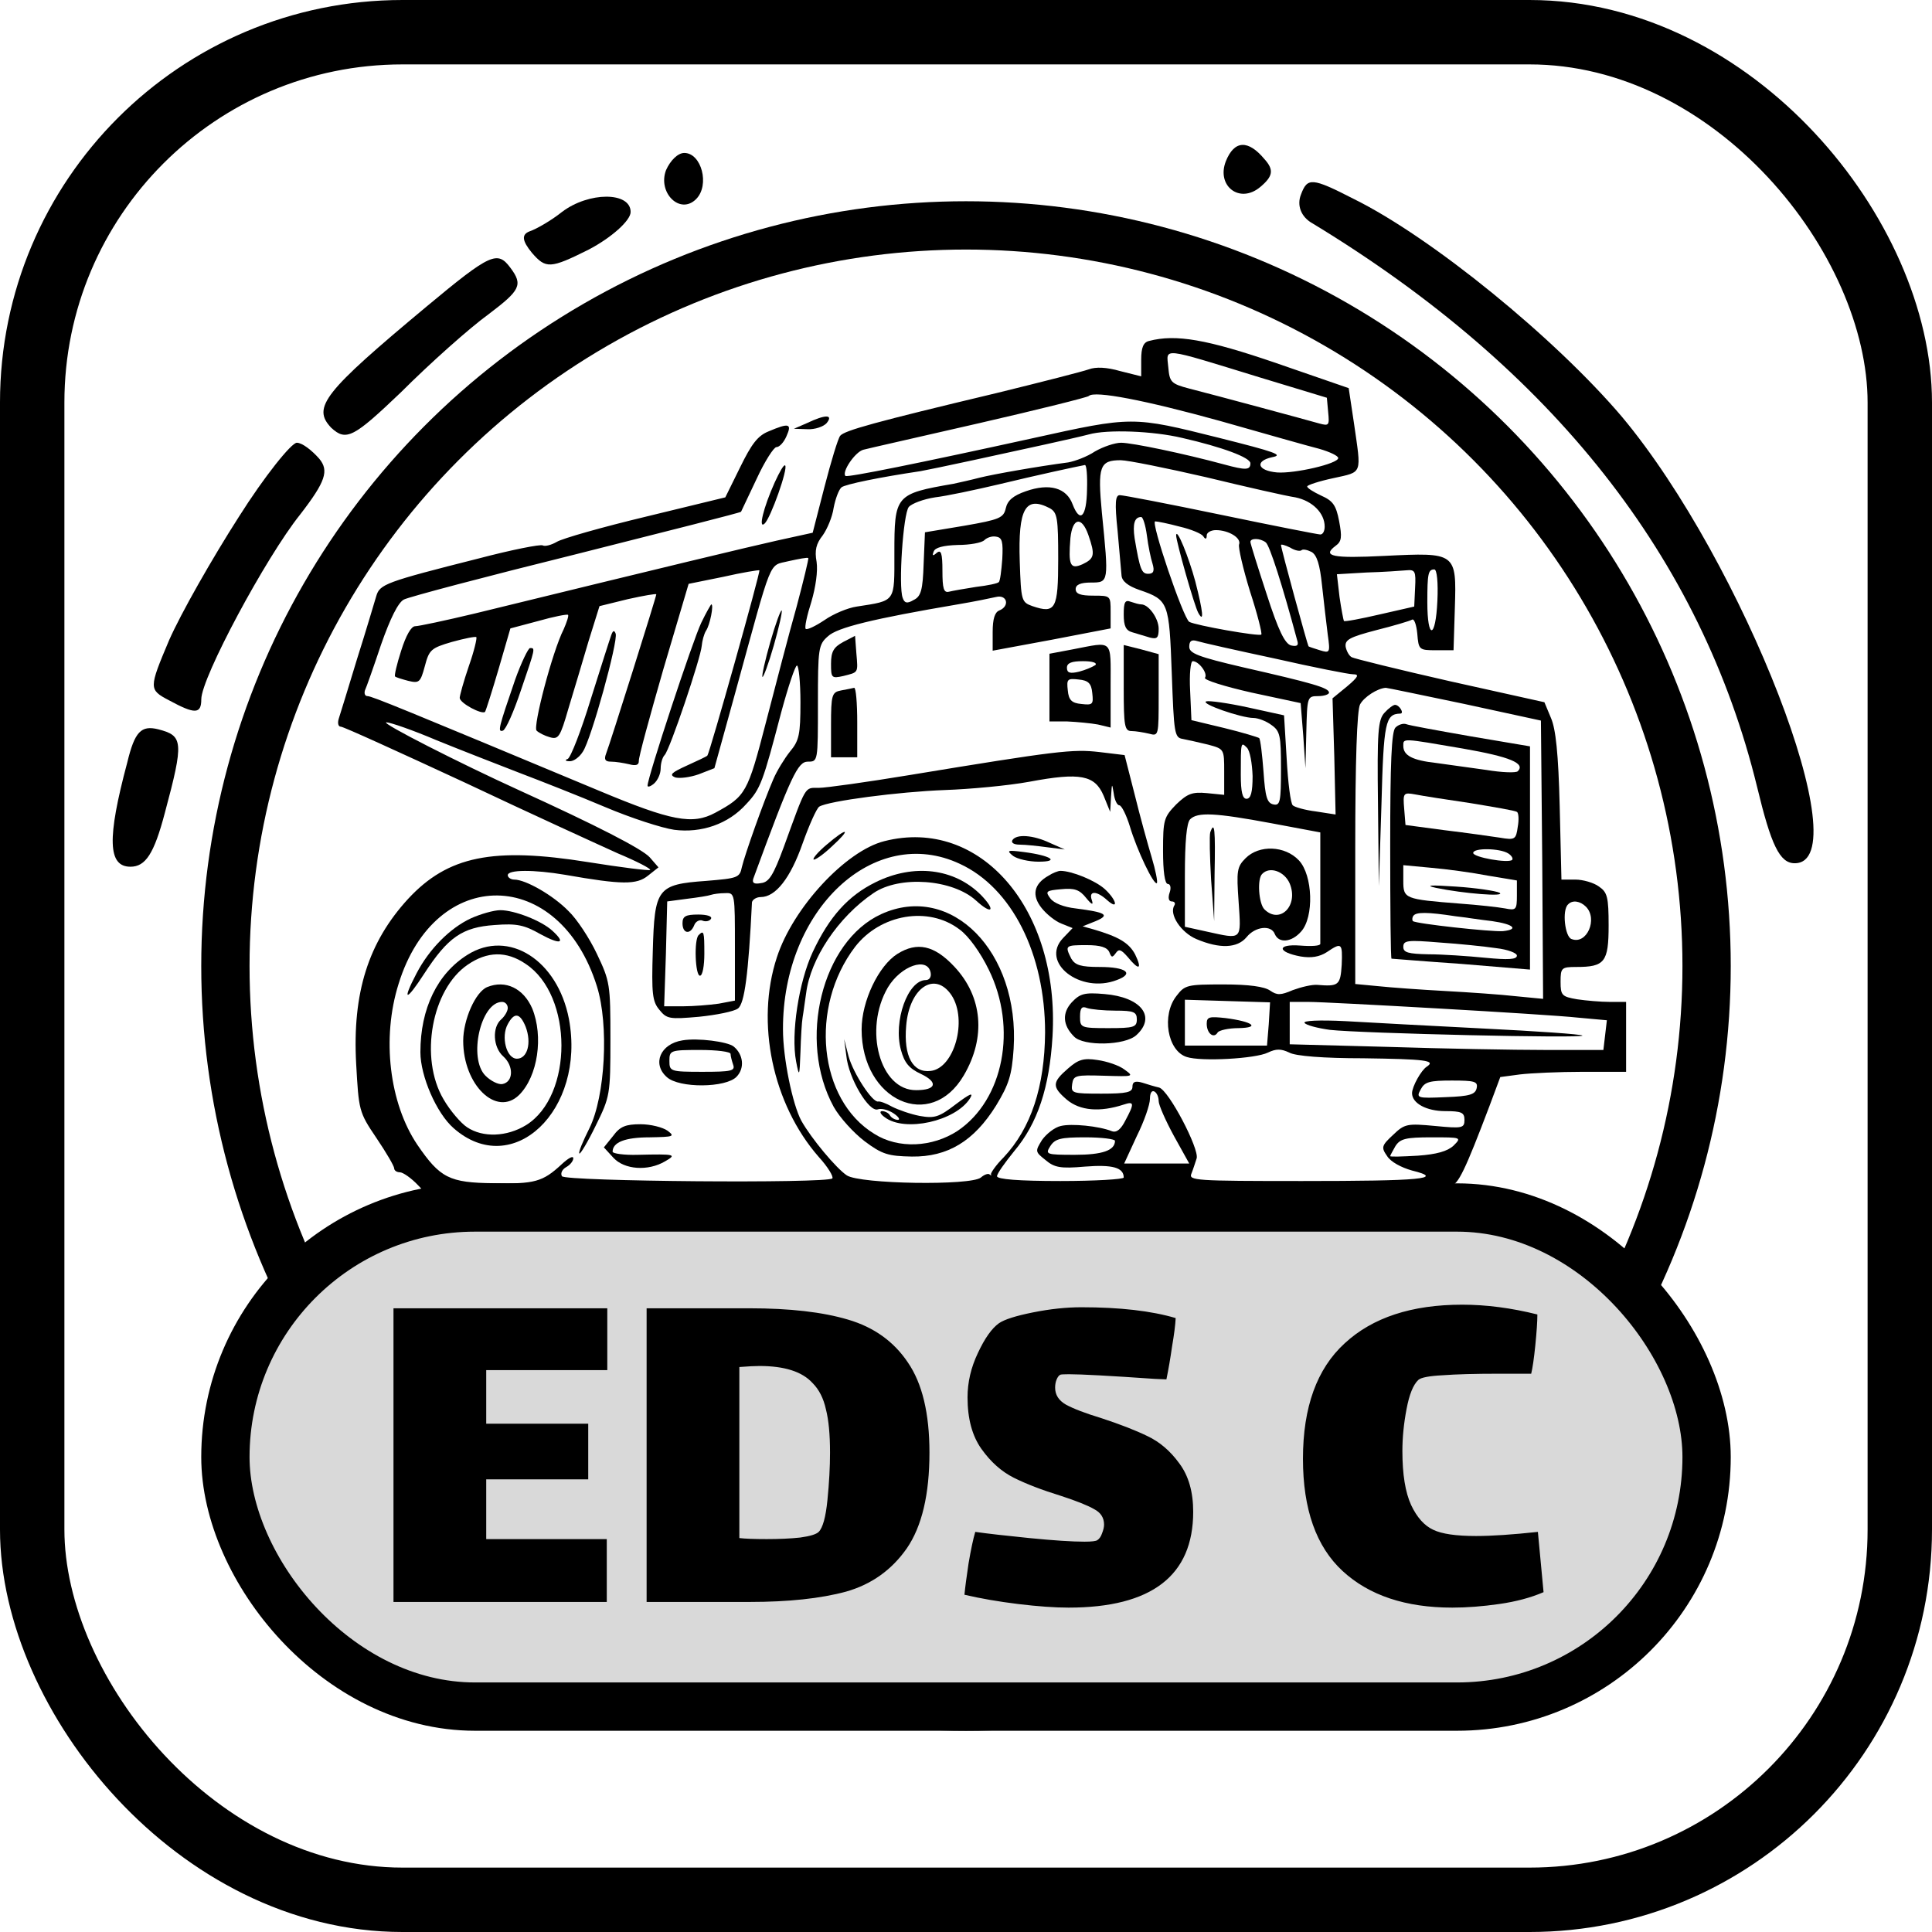 <svg width="240" height="240" viewBox="0 0 240 240" fill="none" xmlns="http://www.w3.org/2000/svg">
<rect x="4" y="4" width="232" height="232" rx="46" stroke="black" stroke-width="8"/>
<circle cx="120" cy="120" r="92" stroke="black" stroke-width="6"/>
<rect x="28" y="150" width="184" height="62" rx="31" fill="#D9D9D9" stroke="black" stroke-width="6"/>
<path d="M48.88 162.52H75.44V170.2H60.4V176.856H73.072V183.768H60.4V191.192H75.376V199H48.88V162.52ZM93.125 162.52C98.117 162.52 102.192 162.989 105.349 163.928C108.549 164.867 111.024 166.637 112.773 169.24C114.565 171.843 115.461 175.576 115.461 180.44C115.461 185.645 114.522 189.613 112.645 192.344C110.768 195.032 108.25 196.824 105.093 197.72C101.936 198.573 97.946 199 93.125 199H80.325V162.52H93.125ZM101.701 190.296C102.213 189.784 102.576 188.461 102.789 186.328C103.002 184.195 103.109 182.232 103.109 180.44C103.109 178.179 102.938 176.387 102.597 175.064C102.298 173.699 101.744 172.611 100.933 171.8C99.653 170.392 97.456 169.688 94.341 169.688C93.786 169.688 92.954 169.731 91.845 169.816V191.064C92.57 191.149 93.701 191.192 95.237 191.192C96.816 191.192 98.202 191.128 99.397 191C100.634 190.829 101.402 190.595 101.701 190.296ZM131.071 172.376C131.071 173.272 131.519 173.976 132.415 174.488C133.354 175 134.804 175.555 136.767 176.152C139.114 176.92 141.034 177.667 142.527 178.392C144.063 179.117 145.386 180.248 146.495 181.784C147.647 183.32 148.223 185.325 148.223 187.8C148.223 195.736 143.06 199.704 132.735 199.704C131.028 199.704 128.938 199.555 126.463 199.256C124.031 198.957 121.812 198.573 119.807 198.104C119.892 197.208 120.063 195.907 120.319 194.2C120.618 192.451 120.895 191.149 121.151 190.296C122.644 190.509 124.884 190.765 127.871 191.064C130.9 191.363 133.183 191.512 134.719 191.512C135.615 191.512 136.148 191.448 136.319 191.32C136.575 191.149 136.767 190.872 136.895 190.488C137.066 190.061 137.151 189.699 137.151 189.4C137.151 188.547 136.746 187.907 135.935 187.48C135.124 187.011 133.738 186.456 131.775 185.816C129.428 185.091 127.487 184.344 125.951 183.576C124.415 182.808 123.071 181.613 121.919 179.992C120.767 178.371 120.191 176.237 120.191 173.592C120.191 171.715 120.618 169.88 121.471 168.088C122.324 166.253 123.199 165.016 124.095 164.376C124.778 163.907 126.186 163.459 128.319 163.032C130.452 162.605 132.458 162.392 134.335 162.392C139.114 162.392 143.018 162.84 146.047 163.736C146.004 164.589 145.855 165.763 145.599 167.256C145.386 168.749 145.151 170.115 144.895 171.352L143.423 171.288C137.876 170.904 134.335 170.712 132.799 170.712C132.159 170.712 131.796 170.733 131.711 170.776C131.54 170.861 131.391 171.053 131.263 171.352C131.135 171.651 131.071 171.992 131.071 172.376ZM191.746 197.784C190.167 198.467 188.332 198.957 186.242 199.256C184.151 199.555 182.21 199.704 180.418 199.704C174.615 199.704 170.071 198.189 166.786 195.16C163.5 192.131 161.858 187.48 161.858 181.208C161.858 174.808 163.586 170.029 167.042 166.872C170.498 163.672 175.362 162.072 181.634 162.072C184.62 162.072 187.735 162.477 190.978 163.288C190.978 164.141 190.892 165.421 190.722 167.128C190.551 168.792 190.38 169.965 190.21 170.648H186.178C183.234 170.648 180.908 170.712 179.202 170.84C177.538 170.925 176.535 171.117 176.194 171.416C175.554 172.013 175.063 173.229 174.722 175.064C174.38 176.856 174.21 178.584 174.21 180.248C174.21 183.149 174.572 185.389 175.298 186.968C176.023 188.504 176.94 189.528 178.05 190.04C179.116 190.552 180.887 190.808 183.362 190.808C185.324 190.808 187.884 190.637 191.042 190.296L191.746 197.784Z" fill="black"/>
<path d="M142.74 42.355C142.035 42.518 141.764 43.169 141.764 44.688V46.751L139.159 46.099C137.476 45.611 136.12 45.557 135.251 45.882C134.492 46.154 129.391 47.456 123.855 48.813C108.606 52.449 104.916 53.48 104.373 54.131C104.102 54.457 103.234 57.333 102.42 60.48L100.955 66.178L96.505 67.155C92.652 68.023 83.589 70.194 58.952 76.218C55.316 77.086 52.006 77.791 51.572 77.791C51.083 77.791 50.432 78.931 49.835 80.83C49.292 82.513 48.967 83.924 49.075 84.032C49.184 84.141 49.889 84.358 50.703 84.575C52.06 84.9 52.223 84.792 52.765 82.784C53.308 80.722 53.525 80.505 56.13 79.745C57.704 79.311 59.06 79.04 59.169 79.148C59.278 79.257 58.898 80.885 58.246 82.73C57.595 84.629 57.107 86.42 57.107 86.691C57.107 87.342 59.874 88.808 60.254 88.428C60.363 88.265 61.123 85.877 61.937 83.11L63.402 78.063L66.875 77.14C68.774 76.597 70.457 76.272 70.565 76.38C70.674 76.489 70.402 77.303 70.022 78.171C68.611 80.939 66.169 90.327 66.658 90.761C66.929 91.033 67.689 91.412 68.286 91.575C69.371 91.901 69.588 91.575 70.619 87.994C71.27 85.823 72.41 82.079 73.116 79.636L74.472 75.295L78 74.427C79.953 73.993 81.527 73.721 81.527 73.83C81.527 74.156 75.775 92.389 75.286 93.637C75.015 94.343 75.178 94.614 75.883 94.614C76.48 94.614 77.457 94.777 78.162 94.94C78.976 95.157 79.356 95.048 79.356 94.56C79.302 94.126 80.713 89.025 82.395 83.164L85.543 72.528L89.83 71.659C92.218 71.117 94.225 70.791 94.334 70.845C94.497 71.008 88.148 93.583 87.876 93.855C87.822 93.963 86.628 94.506 85.326 95.103C83.426 95.971 83.101 96.242 83.861 96.568C84.403 96.731 85.706 96.568 86.791 96.188L88.745 95.428L91.295 86.203C96.071 68.837 95.419 70.357 97.97 69.706C99.218 69.434 100.303 69.217 100.412 69.326C100.466 69.434 99.815 72.148 98.947 75.404C98.024 78.66 96.342 85.118 95.148 89.73C92.869 98.522 92.652 98.901 88.853 100.963C86.031 102.483 83.426 101.995 74.472 98.25C50.269 88.156 46.199 86.474 45.656 86.474C45.331 86.474 45.222 86.149 45.331 85.769C45.494 85.443 46.416 82.838 47.339 80.071C48.478 76.815 49.455 74.861 50.161 74.481C50.758 74.156 60.417 71.605 71.596 68.837C82.775 66.016 92.001 63.682 92.055 63.573C92.109 63.465 92.977 61.62 94.008 59.449C94.985 57.333 96.125 55.542 96.451 55.542C96.83 55.542 97.373 54.945 97.699 54.185C98.404 52.611 98.024 52.503 95.474 53.588C94.117 54.131 93.357 55.162 91.946 58.038L90.101 61.783L80.279 64.17C74.852 65.473 69.86 66.884 69.154 67.318C68.503 67.698 67.689 67.915 67.418 67.752C67.146 67.589 63.565 68.295 59.44 69.38C47.827 72.31 47.176 72.582 46.742 74.047C46.525 74.752 45.494 78.28 44.354 81.862C43.269 85.443 42.238 88.808 42.075 89.296C41.912 89.839 42.02 90.273 42.346 90.273C42.672 90.273 49.564 93.42 57.758 97.219C65.898 101.072 74.472 104.979 76.751 106.01C79.085 106.987 80.876 107.91 80.767 108.072C80.605 108.181 77.131 107.747 73.061 107.096C61.231 105.196 55.642 106.336 50.703 111.654C45.765 117.027 43.757 123.322 44.245 132.167C44.571 137.919 44.571 138.136 46.742 141.338C47.99 143.183 48.967 144.866 48.967 145.137C48.967 145.408 49.292 145.625 49.672 145.625C50.052 145.625 51.083 146.331 51.951 147.253L53.525 148.881H115.77C170.417 148.881 178.068 148.773 178.665 148.067C179.045 147.633 179.75 147.253 180.239 147.253C181.107 147.253 182.03 145.3 185.014 137.431L186.371 133.795L188.813 133.469C190.17 133.307 193.697 133.144 196.628 133.144H202V128.803V124.461H199.992C198.853 124.461 197.007 124.298 195.922 124.136C194.023 123.81 193.86 123.647 193.86 121.965C193.86 120.228 193.968 120.12 195.814 120.12C199.341 120.12 199.829 119.523 199.829 114.964C199.829 111.437 199.667 110.84 198.635 110.135C197.984 109.646 196.628 109.266 195.705 109.266H193.968L193.751 100.149C193.589 93.637 193.263 90.544 192.666 89.188L191.852 87.234L180.13 84.629C173.673 83.164 168.192 81.807 167.92 81.644C167.595 81.482 167.269 80.885 167.161 80.342C167.052 79.474 167.649 79.148 170.959 78.28C173.13 77.737 175.138 77.14 175.409 76.977C175.68 76.815 175.952 77.629 176.06 78.714C176.223 80.722 176.277 80.776 178.394 80.776H180.564L180.727 75.512C180.944 68.62 180.89 68.62 171.99 69.054C165.532 69.38 164.176 69.109 165.912 67.806C166.672 67.264 166.726 66.721 166.347 64.713C165.967 62.759 165.587 62.217 164.122 61.566C163.199 61.131 162.385 60.643 162.385 60.426C162.385 60.263 163.85 59.775 165.641 59.395C169.331 58.581 169.114 59.015 168.192 52.557L167.54 48.216L158.586 45.123C149.904 42.138 146.051 41.487 142.74 42.355ZM156.416 46.859L164.827 49.41L164.99 51.2C165.153 52.829 165.098 52.937 163.904 52.611C162.385 52.177 151.152 49.138 147.733 48.27C145.454 47.673 145.291 47.456 145.128 45.611C144.911 43.169 144.043 43.06 156.416 46.859ZM151.532 52.286C157.067 53.86 162.602 55.433 163.904 55.759C165.207 56.139 166.238 56.627 166.238 56.899C166.238 57.604 160.811 58.852 158.641 58.689C156.199 58.472 155.819 57.279 158.044 56.79C159.509 56.519 158.369 56.139 151.477 54.402C140.624 51.689 140.732 51.689 128.197 54.457C114.359 57.495 105.242 59.341 105.025 59.123C104.536 58.635 106.219 56.139 107.25 55.867C107.847 55.705 114.359 54.239 121.685 52.557C129.011 50.875 135.089 49.355 135.251 49.193C135.957 48.487 142.306 49.735 151.532 52.286ZM146.865 54.402C151.857 55.542 155.33 56.844 155.33 57.55C155.33 58.418 154.733 58.418 152.129 57.713C147.136 56.356 140.624 54.999 139.267 54.999C138.507 54.999 137.042 55.488 136.011 56.085C135.034 56.736 133.569 57.279 132.701 57.441C128.956 57.93 123.421 58.907 121.685 59.341C120.654 59.612 119.188 59.938 118.429 60.1C111.211 61.349 111.103 61.511 111.103 68.729C111.103 74.861 111.32 74.59 106.436 75.349C105.296 75.512 103.505 76.272 102.42 77.032C101.28 77.791 100.249 78.28 100.086 78.117C99.924 77.954 100.249 76.435 100.792 74.752C101.334 72.907 101.606 70.954 101.443 69.814C101.172 68.349 101.389 67.535 102.203 66.504C102.745 65.744 103.397 64.225 103.559 63.085C103.777 61.945 104.211 60.806 104.536 60.535C105.025 60.155 109.257 59.286 114.359 58.527C114.956 58.418 117.886 57.821 120.871 57.17C123.855 56.519 127.871 55.65 129.825 55.216C131.778 54.782 134.22 54.239 135.251 53.968C137.531 53.317 143.229 53.534 146.865 54.402ZM149.849 59.286C154.788 60.48 159.78 61.62 160.92 61.783C163.036 62.217 164.556 63.736 164.556 65.418C164.556 65.961 164.339 66.395 164.013 66.395C163.742 66.395 158.206 65.31 151.694 63.953C145.182 62.597 139.539 61.511 139.104 61.511C138.562 61.511 138.453 62.38 138.833 65.961C139.05 68.457 139.267 70.954 139.321 71.496C139.376 72.202 140.135 72.799 141.546 73.287C145.182 74.535 145.237 74.807 145.562 83.652C145.834 91.087 145.888 91.629 146.919 91.792C147.516 91.901 148.927 92.227 150.066 92.498C152.074 93.04 152.074 93.04 152.074 95.862V98.739L149.904 98.522C148.113 98.359 147.516 98.576 146.105 99.932C144.585 101.506 144.477 101.832 144.477 105.685C144.477 108.235 144.694 109.809 145.074 109.809C145.399 109.809 145.508 110.297 145.291 110.894C145.074 111.546 145.182 111.98 145.562 111.98C145.888 111.98 146.051 112.197 145.888 112.468C145.182 113.553 146.702 115.833 148.601 116.647C151.532 117.895 153.702 117.786 154.842 116.43C155.927 115.073 157.935 114.856 158.369 116.05C158.858 117.189 160.431 117.081 161.625 115.724C163.253 113.933 163.09 108.724 161.354 106.879C159.617 105.034 156.416 104.925 154.733 106.607C153.648 107.693 153.594 108.181 153.865 112.034C154.191 116.864 154.353 116.701 149.904 115.724L147.19 115.127V108.778C147.19 104.545 147.407 102.212 147.841 101.777C148.764 100.855 150.935 100.963 157.935 102.266L164.013 103.406V110.135C164.013 113.825 164.013 117.027 164.013 117.244C164.013 117.515 162.873 117.569 161.517 117.461C158.586 117.244 158.641 118.275 161.571 118.817C162.873 119.034 163.904 118.872 164.827 118.275C166.672 117.027 166.781 117.135 166.672 119.848C166.509 122.399 166.292 122.562 163.633 122.345C162.982 122.29 161.625 122.616 160.594 122.996C159.075 123.647 158.641 123.647 157.772 123.05C157.067 122.562 155.167 122.29 152.02 122.29C147.516 122.29 147.19 122.345 146.159 123.701C144.26 126.089 145.02 130.539 147.407 131.299C149.198 131.896 155.981 131.516 157.501 130.756C158.532 130.268 159.129 130.268 160.16 130.756C160.92 131.19 164.447 131.462 169.331 131.462C177.091 131.57 178.394 131.733 177.254 132.493C176.549 132.927 175.409 134.989 175.409 135.803C175.409 137.051 177.2 138.028 179.533 138.028C181.541 138.028 181.921 138.191 181.921 139.113C181.921 140.144 181.65 140.199 178.285 139.873C174.812 139.547 174.487 139.602 173.076 140.958C171.61 142.315 171.556 142.532 172.316 143.617C172.75 144.323 174.052 145.028 175.409 145.408C179.588 146.439 176.494 146.711 161.734 146.711C148.493 146.711 147.624 146.656 148.004 145.788C148.221 145.245 148.493 144.377 148.655 143.889C148.981 142.695 145.182 135.423 143.988 135.098C143.5 134.989 142.578 134.718 141.926 134.501C141.004 134.229 140.678 134.392 140.678 134.989C140.678 135.694 139.973 135.857 136.825 135.857C133.189 135.857 133.026 135.803 133.189 134.663C133.352 133.578 133.623 133.524 137.151 133.632C140.841 133.741 140.895 133.741 139.701 132.873C138.996 132.33 137.476 131.841 136.337 131.679C134.6 131.407 133.949 131.624 132.701 132.71C130.693 134.446 130.639 134.989 132.538 136.617C134.166 137.974 136.608 138.191 139.593 137.214C140.895 136.78 140.949 137.051 139.81 139.168C139.267 140.253 138.725 140.741 138.128 140.524C136.5 139.873 133.081 139.547 131.778 139.873C131.019 140.036 129.988 140.85 129.445 141.61C128.577 143.02 128.577 143.075 129.879 144.106C130.964 145.028 131.724 145.191 134.763 144.92C138.182 144.649 139.593 145.028 139.593 146.277C139.593 146.494 136.065 146.711 131.724 146.711C126.514 146.711 123.855 146.494 123.855 146.114C123.855 145.788 124.832 144.431 125.972 143.02C128.902 139.547 130.367 135.098 130.747 128.748C131.67 112.957 121.793 101.452 109.854 104.491C105.079 105.685 98.513 112.739 96.505 118.926C93.846 127.012 95.962 137.16 101.714 143.726C102.854 144.974 103.559 146.168 103.397 146.385C102.745 147.036 70.239 146.765 69.805 146.114C69.588 145.734 69.86 145.245 70.348 144.974C70.836 144.703 71.216 144.214 71.216 143.889C71.216 143.509 70.565 143.889 69.751 144.649C67.418 146.819 66.386 147.091 61.34 146.982C55.804 146.928 54.665 146.331 51.843 142.206C48.37 137.051 47.393 128.965 49.509 122.236C54.068 107.421 69.48 107.638 74.147 122.508C75.666 127.337 75.178 136.183 73.224 140.144C72.41 141.772 71.813 143.183 71.976 143.292C72.085 143.4 73.007 141.881 73.984 139.873C75.775 136.237 75.829 136.02 75.829 129.074C75.829 122.29 75.775 121.911 74.147 118.492C73.224 116.538 71.65 114.15 70.619 113.174C68.72 111.22 65.301 109.266 63.89 109.266C63.456 109.266 63.076 108.995 63.076 108.724C63.076 108.018 66.332 108.018 70.185 108.669C77.294 109.918 79.085 109.918 80.496 108.778L81.798 107.747L80.713 106.499C79.79 105.468 74.092 102.537 64.433 98.142C57.161 94.831 47.23 89.784 47.99 89.73C48.478 89.73 51.3 90.707 54.231 91.955C57.161 93.149 61.774 94.94 64.433 95.971C67.146 97.002 71.976 98.901 75.178 100.258C78.379 101.615 82.233 102.863 83.752 103.08C87.117 103.514 90.481 102.374 92.706 99.878C94.497 97.979 94.768 97.165 97.047 88.482C97.916 85.28 98.784 82.675 99.001 82.675C99.218 82.675 99.435 84.738 99.435 87.234C99.435 91.25 99.272 92.009 98.133 93.366C97.481 94.18 96.505 95.754 96.071 96.785C94.822 99.661 92.543 106.119 92.163 107.693C91.892 109.049 91.621 109.104 87.713 109.429C81.635 109.863 81.31 110.352 81.093 118.112C80.93 123.43 81.039 124.407 81.907 125.438C82.829 126.578 83.155 126.632 86.845 126.306C88.962 126.089 91.186 125.655 91.675 125.275C92.489 124.678 92.977 120.988 93.412 112.088C93.466 111.763 93.954 111.437 94.497 111.437C96.342 111.437 98.187 109.104 99.707 104.762C100.52 102.483 101.443 100.421 101.769 100.204C102.908 99.498 111.645 98.359 117.343 98.142C120.491 98.033 125.212 97.599 127.871 97.111C134.22 95.917 136.011 96.296 137.097 98.847L137.911 100.855L138.019 98.956C138.128 97.273 138.128 97.219 138.345 98.522C138.453 99.39 138.779 100.041 139.05 100.041C139.321 100.041 139.918 101.235 140.353 102.646C141.221 105.576 143.337 110.026 143.717 109.7C143.826 109.538 143.554 108.127 143.066 106.499C142.578 104.871 141.601 101.343 140.949 98.684L139.701 93.8L136.554 93.42C133.244 93.04 131.344 93.258 112.893 96.296C107.629 97.165 102.583 97.87 101.714 97.87C99.924 97.87 100.195 97.436 97.373 105.196C96.071 108.724 95.528 109.592 94.551 109.7C93.683 109.863 93.412 109.7 93.574 109.158C98.296 96.296 99.109 94.614 100.358 94.614C101.606 94.614 101.606 94.614 101.606 87.397C101.606 80.559 101.66 80.071 102.854 79.04C103.994 77.954 108.443 76.869 118.971 75.078C120.925 74.752 123.041 74.318 123.747 74.156C125.103 73.83 125.483 75.295 124.127 75.838C123.584 76.055 123.313 76.869 123.313 78.497V80.83L130.639 79.474L137.965 78.063V76.001C137.965 73.993 137.965 73.993 135.794 73.993C134.22 73.993 133.623 73.776 133.623 73.179C133.623 72.636 134.22 72.365 135.523 72.365C137.748 72.365 137.748 72.365 136.879 63.682C136.337 57.93 136.608 57.17 139.213 57.17C140.081 57.17 144.911 58.147 149.849 59.286ZM135.034 60.806C134.98 64.225 134.166 65.039 133.244 62.651C132.484 60.589 130.367 59.992 127.437 61.023C125.863 61.566 125.158 62.163 124.941 63.139C124.669 64.333 124.181 64.55 119.785 65.31L114.901 66.124L114.738 70.031C114.63 73.287 114.413 74.101 113.49 74.535C112.676 75.024 112.351 74.915 112.134 74.264C111.591 72.853 112.188 63.845 112.893 62.977C113.273 62.542 114.738 62 116.149 61.783C117.56 61.62 121.142 60.86 124.127 60.155C128.848 59.015 133.623 57.984 134.763 57.767C134.98 57.713 135.089 59.123 135.034 60.806ZM130.422 63.139C131.344 63.682 131.453 64.333 131.453 69.434C131.453 75.675 131.127 76.272 128.251 75.295C126.894 74.807 126.84 74.644 126.677 69.76C126.46 63.139 127.383 61.566 130.422 63.139ZM142.469 66.504C142.632 67.806 142.957 69.38 143.174 70.031C143.446 70.954 143.283 71.279 142.632 71.279C141.818 71.279 141.601 70.737 140.949 66.884C140.678 65.039 140.949 64.225 141.764 64.225C141.981 64.225 142.306 65.256 142.469 66.504ZM135.197 66.45C136.065 68.946 135.957 69.38 134.492 70.085C132.918 70.791 132.701 70.194 132.972 66.829C133.244 64.279 134.383 64.116 135.197 66.45ZM146.539 65.418C147.95 65.744 149.252 66.287 149.469 66.612C149.741 67.046 149.904 66.992 149.904 66.504C149.904 66.178 150.392 65.853 151.043 65.853C152.617 65.853 154.245 66.829 153.919 67.644C153.811 68.023 154.408 70.628 155.276 73.45C156.199 76.272 156.795 78.66 156.687 78.823C156.416 79.094 148.493 77.683 147.733 77.249C146.973 76.76 142.903 64.767 143.5 64.767C143.771 64.767 145.128 65.039 146.539 65.418ZM124.507 69.434C124.398 70.9 124.235 72.202 124.072 72.31C123.964 72.473 122.661 72.745 121.251 72.907C119.84 73.124 118.32 73.396 117.886 73.504C117.235 73.667 117.072 73.124 117.072 70.9C117.072 68.729 116.909 68.24 116.366 68.675C115.878 69.109 115.77 69.054 115.987 68.512C116.149 68.023 117.18 67.752 118.971 67.698C120.491 67.698 121.956 67.426 122.282 67.101C122.607 66.775 123.258 66.558 123.747 66.667C124.507 66.775 124.615 67.318 124.507 69.434ZM157.23 67.372C157.718 67.698 159.346 72.853 161.137 79.528C161.354 80.179 161.137 80.342 160.377 80.179C159.617 79.962 158.803 78.334 157.338 73.776C156.253 70.465 155.33 67.535 155.33 67.318C155.33 66.829 156.524 66.829 157.23 67.372ZM161.68 68.349C161.842 68.186 162.385 68.295 162.928 68.566C163.579 68.946 163.959 70.085 164.23 72.745C164.447 74.752 164.773 77.52 164.936 78.823C165.261 81.102 165.207 81.156 163.959 80.776C163.253 80.559 162.602 80.342 162.548 80.288C162.439 80.179 159.129 68.132 159.129 67.698C159.129 67.589 159.617 67.698 160.269 68.023C160.866 68.403 161.517 68.512 161.68 68.349ZM175.789 73.016L175.68 75.349L171.393 76.326C169.06 76.869 167.052 77.249 166.943 77.14C166.889 77.032 166.618 75.675 166.401 74.156L166.075 71.334L169.765 71.117C171.827 71.062 174.052 70.9 174.704 70.845C175.789 70.737 175.898 70.954 175.789 73.016ZM178.557 74.644C178.34 79.419 177.308 79.528 177.308 74.807C177.308 71.225 177.417 70.737 178.177 70.737C178.502 70.737 178.665 72.365 178.557 74.644ZM158.369 81.807C163.145 82.892 167.54 83.761 168.083 83.761C168.897 83.761 168.734 84.086 167.323 85.28L165.532 86.746L165.75 93.963L165.912 101.181L163.47 100.801C162.114 100.638 160.811 100.258 160.594 100.041C160.323 99.824 159.997 97.219 159.834 94.234L159.509 88.862L155.059 87.885C152.563 87.342 150.229 87.017 149.849 87.125C149.035 87.397 154.191 89.188 155.71 89.188C156.253 89.188 157.284 89.567 157.935 90.056C159.02 90.816 159.129 91.358 159.129 95.483C159.129 99.607 159.02 100.095 158.206 99.932C157.392 99.77 157.175 99.01 156.958 95.862C156.795 93.746 156.578 91.847 156.416 91.684C156.253 91.575 154.299 90.978 152.074 90.436L148.004 89.459L147.841 85.769C147.733 83.761 147.896 82.133 148.167 82.133C148.927 82.133 150.066 83.652 149.687 84.195C149.524 84.466 152.129 85.28 155.493 86.04L161.571 87.342L161.897 91.412L162.168 95.428L162.276 90.924C162.385 86.583 162.385 86.474 163.742 86.474C164.501 86.474 165.098 86.257 165.098 86.04C165.098 85.443 162.982 84.846 154.408 82.892C148.818 81.59 147.733 81.156 147.733 80.342C147.733 79.636 148.004 79.419 148.71 79.636C149.198 79.799 153.539 80.776 158.369 81.807ZM181.921 87.451L191.418 89.513L191.581 106.77L191.689 124.081L188.325 123.756C186.425 123.539 182.464 123.267 179.479 123.104C176.494 122.942 172.75 122.67 171.231 122.508L168.354 122.236V105.413C168.354 94.506 168.571 88.211 168.951 87.505C169.44 86.583 171.122 85.497 172.153 85.443C172.316 85.443 176.712 86.366 181.921 87.451ZM155.602 96.405C155.602 98.413 155.385 99.227 154.842 99.227C154.353 99.227 154.136 98.413 154.136 96.242C154.136 92.172 154.136 92.118 154.896 92.878C155.276 93.258 155.547 94.831 155.602 96.405ZM119.243 107.313C125.7 110.297 129.825 118.492 129.825 128.26C129.77 134.989 128.088 140.144 124.669 143.78C123.693 144.757 123.041 145.734 123.096 145.897C123.204 146.059 123.15 146.059 122.933 145.897C122.77 145.734 122.282 145.897 121.847 146.277C120.599 147.308 106.815 147.091 105.187 146.005C103.885 145.137 100.792 141.447 99.544 139.222C98.458 137.214 97.264 131.462 97.264 127.88C97.21 112.957 108.606 102.32 119.243 107.313ZM160.214 109.755C161.354 112.522 158.966 114.856 157.067 112.957C156.361 112.251 156.144 109.158 156.795 108.561C157.718 107.584 159.563 108.235 160.214 109.755ZM91.295 117.623V124.298L89.287 124.678C88.148 124.841 86.14 125.004 84.892 125.004H82.504L82.721 118.492L82.884 111.98L85.326 111.654C86.682 111.491 88.039 111.274 88.31 111.166C88.636 111.057 89.396 110.949 90.101 110.949C91.295 110.894 91.295 111.003 91.295 117.623ZM197.007 112.631C198.527 114.15 197.116 117.406 195.217 116.647C194.403 116.375 194.023 113.065 194.782 112.36C195.325 111.763 196.302 111.925 197.007 112.631ZM157.609 127.229L157.392 129.888H152.291H147.19V127.012V124.19L152.454 124.353L157.772 124.515L157.609 127.229ZM178.665 125.275C186.263 125.709 194.077 126.198 196.031 126.415L199.612 126.74L199.395 128.585L199.178 130.431H192.015C188.053 130.431 179.262 130.268 172.533 130.051L160.214 129.725V127.066V124.461H162.548C163.796 124.461 171.068 124.841 178.665 125.275ZM183.441 135.152C183.278 135.966 182.572 136.183 179.588 136.291C176.006 136.454 175.898 136.4 176.494 135.315C176.983 134.392 177.58 134.229 180.347 134.229C183.169 134.229 183.603 134.338 183.441 135.152ZM143.934 136.78C143.934 137.268 144.802 139.222 145.834 141.121L147.733 144.54H143.663H139.647L141.221 141.121C142.143 139.276 142.849 137.214 142.849 136.508C142.849 135.803 143.066 135.423 143.392 135.586C143.717 135.749 143.934 136.291 143.934 136.78ZM138.507 141.718C138.507 142.912 136.934 143.455 133.515 143.455C129.933 143.455 129.825 143.4 130.476 142.369C131.073 141.447 131.778 141.284 134.817 141.284C136.879 141.284 138.507 141.501 138.507 141.718ZM180.564 142.315C179.805 143.02 178.448 143.4 176.115 143.563C174.215 143.672 172.696 143.726 172.696 143.617C172.696 143.509 173.021 142.966 173.347 142.369C173.944 141.447 174.649 141.284 177.851 141.284C181.541 141.284 181.596 141.284 180.564 142.315Z" fill="black"/>
<path d="M139.593 76.326C139.593 77.791 139.864 78.334 140.678 78.551C141.275 78.714 142.252 79.04 142.849 79.202C143.717 79.419 143.934 79.257 143.934 78.117C143.934 76.814 142.686 75.078 141.763 75.078C141.492 75.078 140.949 74.915 140.461 74.752C139.756 74.481 139.593 74.807 139.593 76.326Z" fill="black"/>
<path d="M104.753 79.745C103.559 80.396 103.233 80.939 103.233 82.458C103.233 84.195 103.288 84.303 104.753 83.978C106.652 83.489 106.598 83.652 106.381 81.156L106.218 78.985L104.753 79.745Z" fill="black"/>
<path d="M133.243 80.668L130.367 81.21V85.389V89.622H132.592C133.786 89.676 135.523 89.839 136.391 90.001L137.965 90.381V85.172C137.965 79.311 138.344 79.691 133.243 80.668ZM136.065 82.621C135.74 82.838 134.871 83.218 134.057 83.435C132.918 83.707 132.538 83.598 132.538 82.947C132.538 82.35 133.135 82.133 134.546 82.133C135.74 82.133 136.337 82.35 136.065 82.621ZM135.685 86.094C135.848 87.505 135.74 87.614 134.329 87.451C133.135 87.342 132.755 86.963 132.646 85.769C132.484 84.358 132.592 84.249 134.003 84.412C135.197 84.52 135.577 84.9 135.685 86.094Z" fill="black"/>
<path d="M139.593 85.443C139.593 90.218 139.701 90.815 140.57 90.815C141.058 90.815 142.035 90.978 142.74 91.141C143.934 91.467 143.934 91.412 143.934 86.365V81.264L141.763 80.667L139.593 80.125V85.443Z" fill="black"/>
<path d="M104.482 85.769C103.342 85.986 103.233 86.312 103.233 90.056V94.072H104.861H106.489V89.73C106.489 87.343 106.327 85.443 106.11 85.443C105.838 85.498 105.133 85.66 104.482 85.769Z" fill="black"/>
<path d="M150.338 103.405C150.229 103.785 150.283 106.444 150.446 109.266L150.826 114.421L150.88 108.561C150.989 103.025 150.88 101.886 150.338 103.405Z" fill="black"/>
<path d="M102.692 104.925C101.661 105.793 100.955 106.607 101.064 106.77C101.227 106.878 102.258 106.173 103.343 105.142C105.839 102.863 105.297 102.7 102.692 104.925Z" fill="black"/>
<path d="M125.754 104.382C125.591 104.708 125.971 104.925 126.677 104.925C127.382 104.925 128.902 105.088 130.096 105.251L132.266 105.522L130.421 104.708C128.359 103.731 126.243 103.568 125.754 104.382Z" fill="black"/>
<path d="M125.864 106.336C126.407 106.716 127.818 107.042 129.011 107.042C131.725 107.042 130.531 106.282 127.221 105.848C125.104 105.576 124.996 105.631 125.864 106.336Z" fill="black"/>
<path d="M130.259 108.778C128.413 109.809 128.142 111.22 129.39 112.794C129.987 113.554 131.127 114.476 131.887 114.747L133.243 115.29L132.049 116.538C129.173 119.577 134.22 123.484 138.724 121.748C140.949 120.934 139.918 120.12 136.608 120.12C134.274 120.12 133.569 119.903 133.08 119.089C132.266 117.461 132.321 117.407 134.98 117.407C136.716 117.407 137.53 117.678 137.802 118.275C138.073 118.98 138.181 118.98 138.616 118.383C138.996 117.841 139.267 117.949 140.081 118.872C141.492 120.608 141.926 120.446 141.003 118.546C140.244 117.135 138.996 116.376 135.848 115.453L134.491 115.073L136.119 114.422C137.91 113.662 137.422 113.337 133.623 112.848C132.158 112.685 130.91 112.197 130.476 111.6C129.824 110.732 129.933 110.623 131.832 110.46C133.46 110.298 134.111 110.515 134.925 111.546C135.631 112.414 135.848 112.468 135.631 111.817C135.197 110.623 136.228 110.623 137.53 111.817C138.996 113.119 138.724 111.817 137.259 110.46C136.065 109.375 133.135 108.181 131.724 108.181C131.452 108.181 130.747 108.453 130.259 108.778Z" fill="black"/>
<path d="M58.463 114.096C55.913 115.29 53.308 117.895 51.734 120.934C49.889 124.461 50.432 124.461 52.711 120.934C55.641 116.43 57.432 115.182 61.448 114.91C64.216 114.693 65.138 114.91 67.146 116.05C69.642 117.407 70.348 117.19 68.611 115.616C67.255 114.368 63.89 113.065 62.154 113.065C61.34 113.065 59.657 113.554 58.463 114.096Z" fill="black"/>
<path d="M58.084 118.6C54.339 120.934 52.223 125.275 52.223 130.702C52.223 133.686 54.23 138.299 56.347 140.144C63.673 146.602 72.79 137.919 70.674 126.577C69.263 119.251 63.185 115.398 58.084 118.6ZM65.301 119.74C71.216 123.647 71.216 136.128 65.355 139.764C62.968 141.23 59.983 141.338 58.029 140.036C57.27 139.547 55.913 137.974 55.099 136.563C52.06 131.407 53.634 122.887 58.084 119.848C60.526 118.166 62.913 118.112 65.301 119.74Z" fill="black"/>
<path d="M60.526 122.616C59.06 123.213 57.541 126.686 57.541 129.291C57.541 134.772 61.665 138.788 64.487 136.02C66.821 133.686 67.526 128.748 66.115 125.275C65.03 122.779 62.805 121.693 60.526 122.616ZM63.076 125.221C63.076 125.601 62.696 126.252 62.262 126.632C61.123 127.609 61.231 130.105 62.534 131.244C63.836 132.438 63.782 134.392 62.425 134.663C61.937 134.772 60.96 134.283 60.309 133.632C58.138 131.461 59.712 124.461 62.371 124.461C62.751 124.461 63.076 124.787 63.076 125.221ZM65.301 127.554C66.061 129.562 65.518 131.516 64.216 131.516C62.913 131.516 62.208 128.802 63.076 127.229C63.89 125.709 64.596 125.818 65.301 127.554Z" fill="black"/>
<path d="M133.135 124.515C131.941 125.818 131.995 127.337 133.406 128.748C134.546 129.996 139.756 129.888 141.167 128.585C143.663 126.306 141.763 123.864 137.205 123.484C134.709 123.267 134.166 123.43 133.135 124.515ZM138.562 125.546C140.841 125.546 141.221 125.709 141.221 126.632C141.221 127.609 140.841 127.717 137.693 127.717C134.275 127.717 134.166 127.663 134.166 126.306C134.166 125.221 134.383 124.95 135.034 125.221C135.523 125.384 137.096 125.546 138.562 125.546Z" fill="black"/>
<path d="M84.784 129.237C82.016 129.671 80.985 132.167 82.83 133.795C84.349 135.206 90.21 135.152 91.513 133.741C92.544 132.656 92.327 130.973 91.133 129.996C90.373 129.4 86.683 128.911 84.784 129.237ZM90.753 130.919C90.753 131.19 90.916 131.787 91.078 132.276C91.35 133.035 90.807 133.144 87.28 133.144C83.264 133.144 83.156 133.09 83.156 131.787C83.156 130.485 83.264 130.431 86.954 130.431C89.071 130.431 90.753 130.648 90.753 130.919Z" fill="black"/>
<path d="M76.154 141.121L75.015 142.532L76.209 143.834C77.565 145.3 80.496 145.517 82.612 144.268C84.132 143.4 83.86 143.346 79.248 143.454C77.511 143.509 76.1 143.292 76.1 143.075C76.1 141.881 77.674 141.284 80.713 141.284C83.697 141.229 83.86 141.175 82.938 140.47C82.341 140.036 80.821 139.656 79.573 139.656C77.728 139.656 77.022 139.927 76.154 141.121Z" fill="black"/>
<path d="M146.104 66.504C146.104 67.264 148.384 75.349 148.872 76.163C149.578 77.412 149.469 76.055 148.492 72.256C147.678 69.217 146.159 65.473 146.104 66.504Z" fill="black"/>
<path d="M171.991 88.537C171.177 89.405 171.068 90.924 171.177 99.824L171.285 110.081L171.611 99.878C171.882 89.676 172.099 88.699 173.944 88.645C174.487 88.645 173.836 87.56 173.293 87.56C173.076 87.56 172.479 87.994 171.991 88.537Z" fill="black"/>
<path d="M173.347 90.381C172.859 90.87 172.696 94.723 172.696 105.033C172.696 112.739 172.751 119.034 172.859 119.089C172.913 119.089 176.821 119.414 181.542 119.74L190.062 120.445V106.553V92.715L182.681 91.467C178.666 90.761 175.03 90.11 174.65 89.947C174.324 89.839 173.727 90.001 173.347 90.381ZM181.705 92.986C187.62 94.017 189.519 94.831 188.542 95.808C188.325 96.025 186.589 95.971 184.635 95.645C182.681 95.374 179.914 94.994 178.394 94.777C175.464 94.451 174.324 93.854 174.324 92.661C174.324 91.684 174.107 91.684 181.705 92.986ZM182.681 99.769C185.612 100.258 188.217 100.692 188.434 100.855C188.651 100.963 188.705 101.832 188.542 102.7C188.325 104.274 188.217 104.382 186.317 104.057C185.232 103.894 182.193 103.46 179.48 103.134L174.596 102.483L174.433 100.475C174.27 98.521 174.324 98.413 175.79 98.684C176.604 98.847 179.697 99.335 182.681 99.769ZM187.348 106.01C187.783 106.282 188 106.661 187.837 106.824C187.348 107.258 183.007 106.499 183.007 105.956C183.007 105.305 186.317 105.359 187.348 106.01ZM184.852 108.778L188.434 109.375V111.274C188.434 113.011 188.325 113.119 186.969 112.848C186.1 112.685 183.604 112.414 181.379 112.251C174.487 111.708 174.324 111.654 174.324 109.429V107.475L177.797 107.801C179.697 107.964 182.899 108.398 184.852 108.778ZM180.836 113.825C181.867 113.933 183.875 114.259 185.341 114.422C188 114.802 188.759 115.453 186.697 115.67C185.286 115.778 175.844 114.747 175.518 114.422C175.41 114.313 175.41 113.988 175.572 113.77C175.898 113.282 177.309 113.282 180.836 113.825ZM185.883 117.786C187.294 117.949 188.434 118.383 188.434 118.709C188.434 119.197 187.348 119.251 184.527 118.98C182.356 118.763 179.154 118.546 177.472 118.546C174.921 118.492 174.324 118.329 174.324 117.623C174.324 116.809 174.867 116.755 178.828 117.081C181.27 117.244 184.418 117.569 185.883 117.786Z" fill="black"/>
<path d="M178.394 110.297C181.813 111.003 187.185 111.437 186.262 110.894C185.828 110.677 183.386 110.297 180.836 110.134C177.688 109.917 176.929 109.972 178.394 110.297Z" fill="black"/>
<path d="M108.769 109.592C105.35 111.274 103.017 113.879 100.955 118.275C99.218 122.019 98.241 128.423 98.892 131.841C99.272 133.849 99.326 133.795 99.435 130.702C99.489 128.911 99.598 126.957 99.706 126.36C99.815 125.764 99.978 124.407 100.141 123.376C100.683 119.089 104.102 113.933 108.498 110.949C111.754 108.724 118.32 109.212 121.25 111.871C123.258 113.716 123.747 113.119 121.847 111.166C118.537 107.855 113.49 107.258 108.769 109.592Z" fill="black"/>
<path d="M109.474 113.554C102.094 116.918 99.055 129.237 103.559 137.485C104.319 138.842 106.055 140.741 107.412 141.772C109.583 143.4 110.342 143.617 113.273 143.672C117.723 143.726 120.979 141.772 123.746 137.323C125.32 134.718 125.7 133.578 125.917 130.268C126.677 118.22 118.157 109.592 109.474 113.554ZM119.188 115.453C120.327 116.267 121.793 118.329 122.824 120.445C126.405 127.717 124.669 136.617 118.971 140.47C115.823 142.532 111.59 142.749 108.606 140.85C101.66 136.617 100.52 125.112 106.218 117.624C109.366 113.554 115.335 112.522 119.188 115.453Z" fill="black"/>
<path d="M111.483 118.492C109.15 119.957 107.033 124.352 107.033 127.88C107.033 136.725 115.607 140.633 119.732 133.578C122.499 128.857 122.065 123.81 118.538 120.065C116.042 117.406 113.925 116.972 111.483 118.492ZM115.607 120.825C115.716 121.368 115.445 121.748 115.01 121.748C112.786 121.748 110.94 126.849 111.917 130.43C112.351 132.004 112.894 132.71 114.414 133.415C116.584 134.446 116.313 135.423 113.817 135.423C109.312 135.477 107.25 127.88 110.289 122.67C111.917 119.957 115.228 118.817 115.607 120.825ZM118.212 123.647C120.22 126.74 118.538 132.71 115.607 133.035C113.382 133.307 112.243 131.19 112.568 127.446C112.948 122.67 116.15 120.554 118.212 123.647Z" fill="black"/>
<path d="M105.133 131.136C105.404 133.958 107.955 138.191 109.04 137.811C109.474 137.648 110.342 137.865 110.994 138.299C111.645 138.734 111.862 139.113 111.536 139.113C111.156 139.113 110.722 138.842 110.559 138.571C110.397 138.245 109.908 138.028 109.583 138.028C109.203 138.028 109.365 138.408 109.908 138.788C112.404 140.687 118.699 139.276 120.49 136.454C120.979 135.64 120.49 135.857 118.754 137.16C116.637 138.788 116.095 138.951 114.25 138.625C113.11 138.408 111.59 137.865 110.831 137.485C110.071 137.051 109.311 136.78 109.094 136.834C108.389 136.997 106.001 133.361 105.404 131.19L104.861 129.074L105.133 131.136Z" fill="black"/>
<path d="M84.783 114.693C84.783 115.995 85.76 116.158 86.248 114.91C86.411 114.476 86.9 114.204 87.279 114.367C87.659 114.53 88.148 114.422 88.311 114.15C88.528 113.825 87.822 113.608 86.737 113.608C85.163 113.608 84.783 113.825 84.783 114.693Z" fill="black"/>
<path d="M86.79 116.158C86.194 116.701 86.356 121.205 86.953 121.205C87.279 121.205 87.496 119.957 87.496 118.492C87.496 115.724 87.442 115.507 86.79 116.158Z" fill="black"/>
<path d="M149.904 127.175C149.904 128.369 150.773 129.074 151.261 128.26C151.424 127.989 152.618 127.717 153.866 127.717C156.633 127.663 155.602 126.903 152.238 126.469C150.23 126.252 149.904 126.307 149.904 127.175Z" fill="black"/>
<path d="M162.059 127.066C162.222 127.337 163.633 127.717 165.206 127.934C169.114 128.368 196.898 129.019 196.573 128.639C196.41 128.477 190.929 128.097 184.363 127.771C177.796 127.446 170.036 127.011 167.106 126.849C163.85 126.686 161.842 126.794 162.059 127.066Z" fill="black"/>
<path d="M100.249 52.557L98.621 53.262L100.303 53.317C101.226 53.371 102.311 52.991 102.691 52.557C103.559 51.471 102.528 51.471 100.249 52.557Z" fill="black"/>
<path d="M96.233 59.937C94.822 63.085 94.171 65.798 94.985 65.038C95.745 64.333 97.915 58.201 97.535 57.821C97.373 57.658 96.83 58.635 96.233 59.937Z" fill="black"/>
<path d="M87.116 77.357C86.085 79.474 80.441 96.568 80.441 97.599C80.441 97.816 80.821 97.707 81.255 97.328C81.69 96.948 82.069 96.134 82.069 95.482C82.069 94.831 82.287 94.072 82.558 93.8C83.209 93.149 87.062 81.699 87.171 80.233C87.225 79.636 87.442 78.768 87.713 78.334C88.202 77.629 88.69 75.078 88.364 75.078C88.31 75.078 87.713 76.109 87.116 77.357Z" fill="black"/>
<path d="M95.691 79.745C95.04 82.024 94.605 83.978 94.714 84.087C94.822 84.195 95.474 82.459 96.125 80.179C96.776 77.9 97.21 75.946 97.102 75.838C96.993 75.729 96.342 77.466 95.691 79.745Z" fill="black"/>
<path d="M75.937 78.877C75.775 79.311 74.635 82.893 73.387 86.854C72.193 90.761 70.891 94.126 70.511 94.289C70.131 94.397 70.239 94.56 70.728 94.56C71.216 94.615 71.976 94.072 72.41 93.366C73.441 91.847 76.806 79.637 76.48 78.714C76.317 78.28 76.154 78.28 75.937 78.877Z" fill="black"/>
<path d="M63.999 84.412C61.937 90.435 61.774 90.978 62.48 90.761C62.859 90.598 63.836 88.373 64.704 85.769C66.549 80.396 66.495 80.504 65.844 80.504C65.627 80.504 64.759 82.295 63.999 84.412Z" fill="black"/>
<path d="M82.738 21.133C81.671 23.933 84.472 26.733 86.472 24.733C88.205 23 87.138 19 85.005 19C84.205 19 83.272 19.933 82.738 21.133Z" fill="black"/>
<path d="M69.805 26.333C68.472 27.4 66.605 28.467 65.805 28.733C64.739 29.133 64.872 29.933 66.072 31.4C67.805 33.4 68.339 33.4 73.139 31C75.939 29.533 78.339 27.4 78.339 26.333C78.339 23.8 73.139 23.8 69.805 26.333Z" fill="black"/>
<path d="M53.005 38.067C40.205 48.733 38.739 50.6 41.139 53.133C43.005 54.867 43.938 54.333 49.805 48.733C53.405 45.133 58.339 40.733 60.739 39C64.605 36.067 65.005 35.4 63.405 33.267C61.805 31.133 61.005 31.4 53.005 38.067Z" fill="black"/>
<path d="M29.672 64.2C26.338 69.4 22.472 76.2 21.005 79.533C18.472 85.533 18.472 85.667 21.005 87C24.205 88.733 25.005 88.733 25.005 86.867C25.005 84.2 33.005 69.267 37.272 63.933C40.472 59.8 40.872 58.467 39.672 57C38.738 55.933 37.538 55 36.872 55C36.205 55 32.872 59.133 29.672 64.2Z" fill="black"/>
<path d="M15.805 94.733C13.272 104.2 13.405 107.667 16.205 107.667C18.072 107.667 19.138 106.067 20.472 101C22.872 92.067 22.738 91.4 19.672 90.6C17.538 90.067 16.738 90.867 15.805 94.733Z" fill="black"/>
<path d="M152.277 20.035C151.077 23.101 154.01 25.368 156.544 23.235C158.144 21.901 158.277 21.101 157.077 19.768C155.077 17.368 153.344 17.368 152.277 20.035Z" fill="black"/>
<path d="M161.61 24.168C161.077 25.501 161.61 26.968 163.077 27.768C192.944 45.901 211.344 69.368 218.277 97.768C220.01 104.968 221.077 107.235 222.944 107.235C231.077 107.235 216.544 69.768 201.477 51.768C193.21 42.035 177.877 29.501 168.144 24.701C162.944 22.035 162.41 22.035 161.61 24.168Z" fill="black"/>
</svg>
